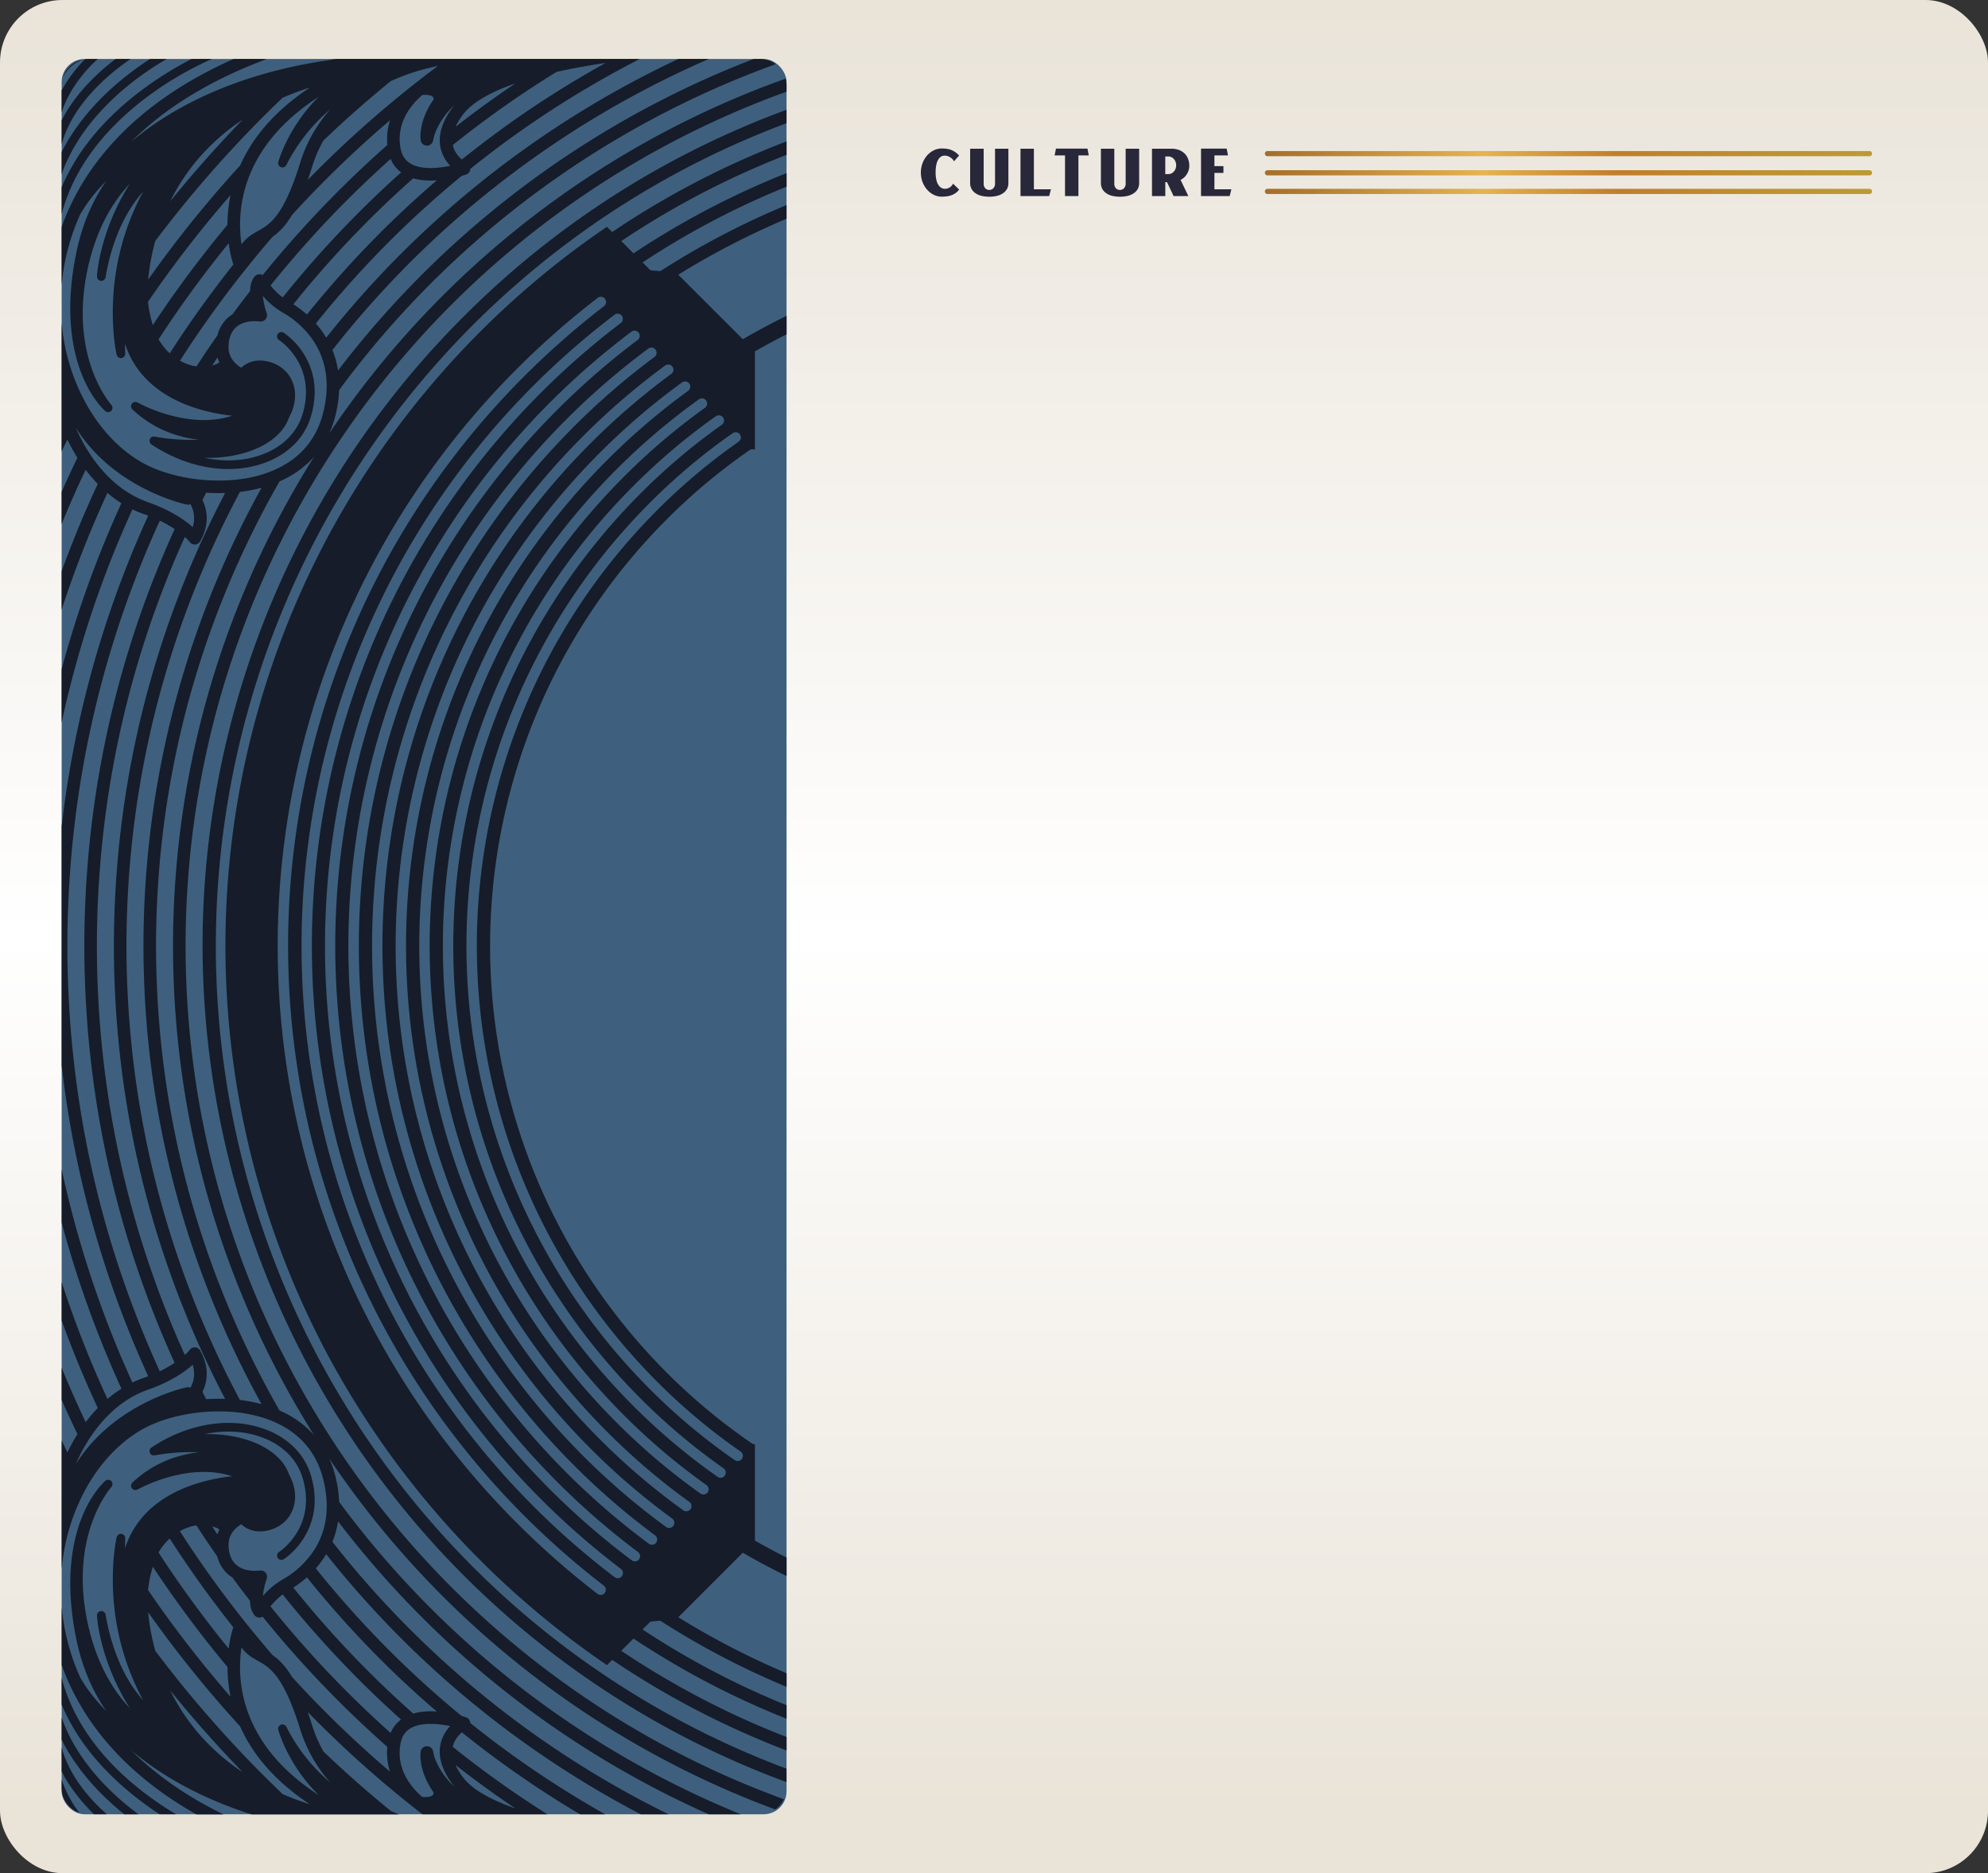 <svg xmlns="http://www.w3.org/2000/svg" xmlns:xlink="http://www.w3.org/1999/xlink" viewBox="0 0 1917.94 1806.85"><rect x="0" y="0" width="1917.94" height="1806.85" fill="#333333" stroke="none"/><defs><linearGradient id="a16d08a4-7a34-4cb1-bbdb-3a3aaf9f86ec" x1="958.97" y1="1806.85" x2="958.97" gradientUnits="userSpaceOnUse"><stop offset="0.03" stop-color="#e9e3d8"/><stop offset="0.5" stop-color="#fff"/><stop offset="1" stop-color="#e9e3d8"/></linearGradient><linearGradient id="e992a52d-6dfa-424e-8b38-2c6095b6e81d" x1="1220.29" y1="148.19" x2="1806.1" y2="148.19" gradientUnits="userSpaceOnUse"><stop offset="0" stop-color="#a56e29"/><stop offset="0.36" stop-color="#e5b450"/><stop offset="0.39" stop-color="#dfab4a"/><stop offset="0.58" stop-color="#c17e2a"/><stop offset="0.82" stop-color="#be9131"/><stop offset="1" stop-color="#bc9a34"/></linearGradient><linearGradient id="aa87d604-b190-4c1e-83d8-03fb6ae2a551" x1="1220.29" y1="166.7" x2="1806.1" y2="166.7" xlink:href="#e992a52d-6dfa-424e-8b38-2c6095b6e81d"/><linearGradient id="ad2494b5-0d6c-4d8d-a3c8-5e4e2d31ea1f" x1="1220.29" y1="184.65" x2="1806.1" y2="184.65" xlink:href="#e992a52d-6dfa-424e-8b38-2c6095b6e81d"/></defs><title>cultureDetailBg</title><g id="eea7e89b-490a-4f9c-8481-9b0137d00aea" data-name="Layer 2"><g id="b5d08dc9-bede-40b8-a66e-19cce7a4509b" data-name="COIN DETAIL - CULTURE"><rect width="1917.94" height="1806.85" rx="60.24" style="fill:url(#a16d08a4-7a34-4cb1-bbdb-3a3aaf9f86ec)"/><rect x="59.47" y="56.89" width="699.36" height="1693.17" rx="22.15" style="fill:#3e607e"/><path d="M497.82,676.83a604.85,604.85,0,0,0,129.74,663.69,589.17,589.17,0,0,0,81.31,67.9,5,5,0,0,0,5.71-8.25,579,579,0,0,1-79.93-66.75,594.81,594.81,0,0,1,0-841.92,582.62,582.62,0,0,1,78-65.44,5,5,0,0,0-5.75-8.22,592.18,592.18,0,0,0-79.31,66.56A603.33,603.33,0,0,0,497.82,676.83Z" style="fill:none"/><path d="M476.85,668a627.63,627.63,0,0,0,134.61,688.65,608.77,608.77,0,0,0,80.85,67.93,5,5,0,1,0,5.76-8.22,598.45,598.45,0,0,1-79.51-66.81,617.56,617.56,0,0,1,0-874.12,602.8,602.8,0,0,1,77.82-65.69,5,5,0,0,0-5.79-8.19,612.57,612.57,0,0,0-79.13,66.79A625.77,625.77,0,0,0,476.85,668Z" style="fill:none"/><path d="M455.87,659.11a650.32,650.32,0,0,0,139.5,713.6,630,630,0,0,0,80.38,68,5,5,0,1,0,5.81-8.18,619.78,619.78,0,0,1-79.1-66.88,640.29,640.29,0,0,1,0-906.31,624.57,624.57,0,0,1,77.68-65.95,5,5,0,1,0-5.84-8.16,633.56,633.56,0,0,0-78.93,67A648.85,648.85,0,0,0,455.87,659.11Z" style="fill:none"/><path d="M654.35,1560a762.31,762.31,0,0,0,104.46,54h0v-93.75q-21.47-10.5-42.24-22.52Z" style="fill:none"/><path d="M582.53,1529.5a787.67,787.67,0,0,1-76.64-67.31,776.76,776.76,0,0,1,0-1099.46,790,790,0,0,1,76.83-67.46,5,5,0,1,0-6.11-8,799,799,0,0,0-77.81,68.33,786.77,786.77,0,0,0,0,1113.64,796.27,796.27,0,0,0,77.61,68.17,5,5,0,1,0,6.12-8Z" style="fill:none"/><path d="M599.35,232.56l11.82,11.82A801.45,801.45,0,0,1,743,173.48q7.89-3.33,15.84-6.48V149.37q-11.16,4.35-22.22,9A816.76,816.76,0,0,0,599.35,232.56Z" style="fill:none"/><path d="M728.3,433.84a5,5,0,0,0-5.15.31,574.52,574.52,0,0,0-79.5,66.35,582.09,582.09,0,0,0,0,823.92,572.69,572.69,0,0,0,81.77,67.87,5,5,0,0,0,2.87.87V1486q15.08,8.61,30.54,16.39V322.51q-15.45,7.78-30.53,16.39Z" style="fill:none"/><path d="M654.35,265,716.6,327.2q20.74-12,42.23-22.52V210.92h0A762.31,762.31,0,0,0,654.35,265Z" style="fill:none"/><path d="M619.91,253.12l7.66,7.65,9.41.81a773.24,773.24,0,0,1,117.11-61.82c1.57-.67,3.16-1.31,4.74-2V180.06q-5.58,2.25-11.12,4.59A789.15,789.15,0,0,0,619.91,253.12Z" style="fill:none"/><path d="M637,1563.33l-9.4.8-7.66,7.66a788.64,788.64,0,0,0,127.79,68.47c3.7,1.56,7.4,3.08,11.12,4.59v-17.73l-4.74-2A773.24,773.24,0,0,1,637,1563.33Z" style="fill:none"/><path d="M455.93,313.85a847.28,847.28,0,0,0,269.58,1379q16.54,7,33.32,13.26v-17.53q-13.55-5.19-26.94-10.84a828.8,828.8,0,0,1-141.28-76.59l-5.07,5.06-4.79-3.3A845,845,0,0,1,317,1308.43a837.56,837.56,0,0,1,0-791.94A845,845,0,0,1,580.75,222.05l4.79-3.3,5.06,5.06a828.94,828.94,0,0,1,141.29-76.6q13.4-5.67,26.94-10.84V118.84q-16.77,6.27-33.32,13.26A845.17,845.17,0,0,0,455.93,313.85Z" style="fill:none"/><path d="M549.56,163A909.34,909.34,0,0,0,327.19,376.23a121.81,121.81,0,0,1-3.51,24.29,98.66,98.66,0,0,1-6.08,17.57A894,894,0,0,1,709.68,94.65Q733.61,84.54,758,75.88a25.62,25.62,0,0,0-9.56-14q-22.71,8.2-45.08,17.65A906.48,906.48,0,0,0,549.56,163Z" style="fill:none"/><path d="M435.77,293.69A873.5,873.5,0,0,0,247.9,572.33C202.33,680.06,179.17,794.49,179,912.45c.14,118,23.3,232.39,68.87,340.13a879.78,879.78,0,0,0,466.51,466.51q20.77,8.79,41.89,16.45a25.59,25.59,0,0,0,2.53-11.12V1719q-19.16-7.05-38-15A859.4,859.4,0,0,1,195.43,913.54h0c0-.37,0-.73,0-1.09s0-.72,0-1.08h0A861.14,861.14,0,0,1,720.79,120.93q18.87-8,38-15V88.46q-22.4,8.06-44.42,17.36A873.61,873.61,0,0,0,435.77,293.69Z" style="fill:none"/><path d="M453.67,162.92a.75.75,0,0,0,0,.15,6.06,6.06,0,0,1-4.05,5.3c-.29.1-1.84.63-4.3,1.33q-36.56,30-70.05,63.49A970.6,970.6,0,0,0,304.68,312a93.24,93.24,0,0,1,10,13.7A946.63,946.63,0,0,1,654.42,56.89H617.18a964.11,964.11,0,0,0-99.51,58.81Q484.78,137.93,453.67,162.92Z" style="fill:none"/><path d="M395.44,253.36a941.14,941.14,0,0,0-74.75,84.33,87.89,87.89,0,0,1,5.45,19.73,919.68,919.68,0,0,1,372.44-289q14.19-6,28.53-11.49H683.83A934.54,934.54,0,0,0,395.44,253.36Z" style="fill:none"/><path d="M372,623.67A741.4,741.4,0,0,0,609.52,1505.2a5,5,0,0,0,6-8A719.63,719.63,0,0,1,538.08,1430,731.47,731.47,0,0,1,615.2,328a5,5,0,1,0-6-8A742.52,742.52,0,0,0,372,623.67Z" style="fill:none"/><path d="M393,632.53A718.57,718.57,0,0,0,547.08,1421a704.21,704.21,0,0,0,79,68.07,5,5,0,1,0,6-8.07,692.75,692.75,0,0,1-77.86-67.1,708.51,708.51,0,0,1,0-1002.88,695.81,695.81,0,0,1,77.25-66.7,5,5,0,1,0-6-8.06,707.11,707.11,0,0,0-78.38,67.66A716.89,716.89,0,0,0,393,632.53Z" style="fill:none"/><path d="M413.93,641.39A695.82,695.82,0,0,0,563.18,1404.9a675.9,675.9,0,0,0,79.46,68,5,5,0,0,0,5.91-8.11,666.32,666.32,0,0,1-78.28-67,685.82,685.82,0,0,1,0-970.7,670.11,670.11,0,0,1,77.4-66.44,5,5,0,0,0-5.93-8.1A681.2,681.2,0,0,0,563.18,420,694,694,0,0,0,413.93,641.39Z" style="fill:none"/><path d="M592.89,303.63a764.68,764.68,0,0,0,.08,1217.7,5,5,0,1,0,6.06-8A754.77,754.77,0,0,1,599,311.62a5,5,0,0,0-6.07-8Z" style="fill:none"/><path d="M434.9,650.25a673.1,673.1,0,0,0,144.37,738.56,652.49,652.49,0,0,0,79.93,68,5,5,0,0,0,5.86-8.15,640.46,640.46,0,0,1-78.69-67,663,663,0,0,1,0-938.5A645.37,645.37,0,0,1,663.91,377a5,5,0,1,0-5.89-8.12,656.89,656.89,0,0,0-78.75,67.23A671.39,671.39,0,0,0,434.9,650.25Z" style="fill:none"/><path d="M126.58,1688.2c24,23.93,53.71,44.62,89,61.86h27.29c-33.91-10.75-64.48-25.13-91-42.87A289.25,289.25,0,0,1,126.58,1688.2Z" style="fill:none"/><path d="M143,497.42c-1.45-.56-2.93-1.1-4.47-1.64a100.27,100.27,0,0,1-10.77-4.47Q122,504,116.52,516.82a1010.43,1010.43,0,0,0-57,180V797.31A992.71,992.71,0,0,1,131.63,523.2Q137.12,510.24,143,497.42Z" style="fill:none"/><path d="M127.75,1333.59a102.28,102.28,0,0,1,10.77-4.46c1.54-.54,3-1.09,4.47-1.64q-5.87-12.83-11.36-25.78a992.68,992.68,0,0,1-72.16-274.12v100.46a1010.07,1010.07,0,0,0,57.05,180Q122,1320.91,127.75,1333.59Z" style="fill:none"/><path d="M103.63,1349.42a119.56,119.56,0,0,1,13.48-9.92q-6.08-13.27-11.76-26.69a1023.66,1023.66,0,0,1-45.88-133.37v57.46q13.61,41.64,30.77,82.29Q96.68,1334.4,103.63,1349.42Z" style="fill:none"/><path d="M66.51,1397.84q3.81-7.59,8.17-14.52-7.89-16.35-15.21-32.94v39.14q2.74,5.7,5.54,11.37C65.5,1399.86,66,1398.85,66.51,1397.84Z" style="fill:none"/><path d="M82.62,1371.79a145.68,145.68,0,0,1,11.69-13.65q-7.92-17-15.23-34.23-10.48-24.79-19.61-50v45.49c1.48,3.63,3,7.25,4.5,10.86Q72.82,1351.22,82.62,1371.79Z" style="fill:none"/><path d="M66.51,427.07c-.51-1-1-2-1.5-3.05q-2.81,5.67-5.54,11.37v39.14Q66.79,458,74.68,441.59,70.33,434.66,66.51,427.07Z" style="fill:none"/><path d="M147.46,451.27c17.13,7.34,38.16,11.69,59.21,12.23,23.58.61,45.15-3.62,62.4-12.22,22.43-11.19,36.84-29.24,42.83-53.65,6.54-26.66,3.21-50-9.9-69.41a88.07,88.07,0,0,0-29-26.59,74.88,74.88,0,0,1-19.46-16.19,74.34,74.34,0,0,0,3.72,16.61,6.07,6.07,0,0,1-6.33,8c-10-1-18.06.94-23.23,5.62-6,5.42-7.24,13.48-7.24,19.29,0,10.72,7.55,16.91,12.25,19.72,4.43-4.13,13-9.18,26.48-5.8,15.65,3.91,25.46,16.82,25.46,32.49a38.66,38.66,0,0,1-.56,6.53,44.38,44.38,0,0,1-5.18,14.51c-3.44,10.06-10.94,18.72-22.2,25.49-16.13,9.7-38,14.27-59.6,13.69,19,4,38,3.21,54.81-2.81,20.23-7.24,34.38-21.09,39.85-39,14.47-47.35-21.94-71.4-22.31-71.64a4.18,4.18,0,1,1,4.52-7,69.36,69.36,0,0,1,19.14,20.39,68.34,68.34,0,0,1,10.43,36.57,82.59,82.59,0,0,1-3.78,24.16c-6.26,20.48-22.25,36.25-45,44.4-33.26,11.9-73.89,5.2-108.69-17.94l-.16-.13-.35-.29-.25-.24a2.88,2.88,0,0,1-.27-.34,3,3,0,0,1-.2-.29,2.64,2.64,0,0,1-.2-.37,3,3,0,0,1-.15-.31c0-.14-.09-.3-.13-.45a2.29,2.29,0,0,1-.08-.28,4.2,4.2,0,0,1-.07-.62c0-.05,0-.09,0-.14a3.91,3.91,0,0,1,.07-.76c0-.11.06-.21.09-.32a2.79,2.79,0,0,1,.1-.39l0-.05c0-.1.09-.2.14-.3a4.5,4.5,0,0,1,.23-.43.36.36,0,0,1,0-.09c0-.06.1-.11.14-.16l.3-.38.25-.23.33-.27a2.61,2.61,0,0,1,.3-.2,2.64,2.64,0,0,1,.37-.2l.31-.14.43-.13.3-.08a3.91,3.91,0,0,1,.48,0l.29,0a4.07,4.07,0,0,1,.49.05c.1,0,.2,0,.3,0h0a197.58,197.58,0,0,0,42.89,3c-24.78-2.74-46.76-12.68-64.32-29.24a4.18,4.18,0,0,1,4.94-6.67,152.6,152.6,0,0,0,38.83,14.12c19.55,4.18,37.12,3.71,52.49-1.37-21.85-2.31-61.85-10.54-86.79-39.66a85.32,85.32,0,0,1-16.53-29.68c-.06,3.35,0,6.5.1,9.38a4.18,4.18,0,0,1-8.25,1.12c-.24-1-5.8-25.51-2.88-61.23a243.4,243.4,0,0,1,28.42-96.05c-22.31,25-32,58-36.22,82.52a4.18,4.18,0,0,1-8.3-.92c.1-2,2.58-42.84,31.56-89.08-14.39,15.17-29.89,38.84-38.89,74.85C74.57,298.83,81,334,88.38,355.22c8,23,19,35.27,19.09,35.39a4.18,4.18,0,0,1-5.78,6c-.53-.44-13.14-11.23-22.86-35.68C70,338.75,61.94,300.39,73.62,243.71c5.38-26.08,15.06-49.24,28.87-69.17-.76.76-1.51,1.52-2.23,2.27A175.54,175.54,0,0,0,83.1,197.67c-1.93,2.91-3.79,5.88-5.59,8.88a209.75,209.75,0,0,0-18,68.28v36.49a195.51,195.51,0,0,0,23.77,78.41C99.36,418.58,122.17,440.43,147.46,451.27Z" style="fill:none"/><path d="M117.11,485.41a120.8,120.8,0,0,1-13.48-9.92q-6.93,15-13.39,30.23Q73.07,546.35,59.47,588v57.46A1023.15,1023.15,0,0,1,105.35,512.1Q111,498.67,117.11,485.41Z" style="fill:none"/><path d="M611.18,1580.54l-11.82,11.81a816.28,816.28,0,0,0,137.25,74.18q11.05,4.68,22.22,9v-17.63c-5.3-2.11-10.58-4.26-15.84-6.49A800.85,800.85,0,0,1,611.18,1580.54Z" style="fill:none"/><path d="M94.31,466.77a145.68,145.68,0,0,1-11.69-13.65Q72.85,473.68,64,494.62c-1.53,3.61-3,7.23-4.5,10.86V551q9.16-25.17,19.61-50Q86.37,483.77,94.31,466.77Z" style="fill:none"/><path d="M83.1,1627.24a174.73,174.73,0,0,0,17.16,20.85c.72.75,1.47,1.51,2.23,2.28-13.81-19.93-23.49-43.09-28.87-69.17-11.68-56.68-3.62-95,5.21-117.24,9.72-24.44,22.33-35.23,22.86-35.67a4.18,4.18,0,0,1,5.78,6c-.11.12-11,12.34-19.09,35.39-7.42,21.26-13.81,56.39-2.16,103,9,36,24.5,59.67,38.89,74.84-29-46.23-31.46-87.1-31.56-89.07a4.18,4.18,0,0,1,8.3-.92c4.2,24.52,13.91,57.54,36.22,82.52a243.4,243.4,0,0,1-28.42-96c-2.92-35.72,2.64-60.21,2.88-61.24a4.18,4.18,0,0,1,8.25,1.13c-.13,2.88-.16,6-.1,9.38a85.32,85.32,0,0,1,16.53-29.68c24.94-29.12,64.94-37.35,86.79-39.66-15.37-5.08-32.94-5.56-52.49-1.37a152.6,152.6,0,0,0-38.83,14.12,4.18,4.18,0,0,1-4.94-6.67c17.56-16.56,39.54-26.5,64.32-29.24a197.58,197.58,0,0,0-42.89,3h0l-.3,0a4.07,4.07,0,0,1-.49,0l-.29,0-.48,0-.3-.08-.43-.13-.31-.14a2.64,2.64,0,0,1-.37-.2l-.3-.2-.33-.27a2.77,2.77,0,0,1-.25-.24,3.72,3.72,0,0,1-.3-.37c0-.06-.1-.1-.14-.17a.2.2,0,0,1,0-.08,3.68,3.68,0,0,1-.23-.44,2.59,2.59,0,0,1-.14-.29l0-.05a2.79,2.79,0,0,1-.1-.39c0-.11-.07-.21-.09-.32a3.91,3.91,0,0,1-.07-.76c0-.05,0-.09,0-.14a4.2,4.2,0,0,1,.07-.62,2.29,2.29,0,0,1,.08-.28c0-.16.08-.31.13-.45a3,3,0,0,1,.15-.31,3.48,3.48,0,0,1,.2-.38,2.83,2.83,0,0,1,.2-.28,2.88,2.88,0,0,1,.27-.34l.25-.24a3.17,3.17,0,0,1,.35-.29l.16-.13c34.8-23.14,75.43-29.85,108.69-17.94,22.78,8.15,38.77,23.92,45,44.4a82.59,82.59,0,0,1,3.78,24.16,68.3,68.3,0,0,1-10.43,36.56,69.48,69.48,0,0,1-19.14,20.4,4.18,4.18,0,1,1-4.52-7c.37-.24,36.78-24.29,22.31-71.64-5.47-17.9-19.62-31.74-39.85-39-16.83-6-35.77-6.84-54.81-2.81,21.59-.58,43.47,4,59.6,13.69,11.26,6.76,18.76,15.43,22.2,25.49a44.38,44.38,0,0,1,5.18,14.51,38.46,38.46,0,0,1,.56,6.52c0,15.68-9.81,28.59-25.46,32.5-13.51,3.38-22.05-1.67-26.48-5.8-4.7,2.81-12.25,9-12.25,19.72,0,5.81,1.26,13.87,7.24,19.29,5.17,4.68,13.21,6.62,23.23,5.62a6.07,6.07,0,0,1,6.33,8,74.34,74.34,0,0,0-3.72,16.61,75.1,75.1,0,0,1,19.46-16.2,87.9,87.9,0,0,0,29-26.58c13.11-19.39,16.44-42.75,9.9-69.41-6-24.41-20.4-42.46-42.83-53.65-17.25-8.61-38.82-12.83-62.4-12.22-21,.54-42.08,4.89-59.21,12.23-25.29,10.83-48.1,32.69-64.22,61.54a195.46,195.46,0,0,0-23.77,78.41v36.49a209.75,209.75,0,0,0,18,68.28Q80.21,1622.86,83.1,1627.24Z" style="fill:none"/><path d="M445.6,1671c-3.29,2.82-7.31,7.38-8.71,13.67,0,.11,0,.22-.05.32q31.5,25.24,64.89,47.84,13,8.81,26.37,17.2h31.5q-24.81-14.68-48.71-30.81Q477.31,1696.57,445.6,1671Z" style="fill:none"/><path d="M296.91,1651.37c1.37,3.88,2.74,8,4.13,12.48A132.14,132.14,0,0,0,312,1689.34q31.35,30,65.08,57.39c2.53,1.16,5.13,2.26,7.77,3.33h22.79a1068.62,1068.62,0,0,1-101.42-89.27Q301.53,1656.11,296.91,1651.37Z" style="fill:none"/><path d="M386.87,1580.13a952.44,952.44,0,0,1-72.15-81,93.24,93.24,0,0,1-10,13.7,970.6,970.6,0,0,0,70.59,78.85q33.41,33.39,70.05,63.49c2.46.7,4,1.22,4.3,1.32a6.09,6.09,0,0,1,4.05,5.31.75.75,0,0,0,0,.15q31.05,24.94,64,47.22,32.21,21.75,66.16,40.85h34.35a945.7,945.7,0,0,1-231.31-169.93Z" style="fill:none"/><path d="M407,1560a924.74,924.74,0,0,1-80.89-92.47,88,88,0,0,1-5.45,19.73A935.56,935.56,0,0,0,645,1750.06H683.7A918.57,918.57,0,0,1,407,1560Z" style="fill:none"/><path d="M427.2,1539.8a892.38,892.38,0,0,1-109.6-133,98.66,98.66,0,0,1,6.08,17.57,121.82,121.82,0,0,1,3.51,24.28,907.28,907.28,0,0,0,376.12,296.69q5.66,2.4,11.33,4.7h18.55a25.49,25.49,0,0,0,14.74-4.67q-19.26-7.11-38.25-15.14A885.8,885.8,0,0,1,427.2,1539.8Z" style="fill:none"/><path d="M126.58,136.71a291.36,291.36,0,0,1,25.27-19c29.07-19.45,63-34.89,100.92-45.89A467.73,467.73,0,0,1,317.88,58c2-.38,3.93-.74,5.91-1.1H256.85a5.81,5.81,0,0,1-1.49.82C202.26,77.73,159.1,104.23,126.58,136.71Z" style="fill:none"/><path d="M59.47,1708.76v7.84a109.62,109.62,0,0,0,17.07,32,25.58,25.58,0,0,0,8.57,1.47h5.52C80,1739.63,68,1725.57,59.47,1708.76Z" style="fill:none"/><path d="M84.19,1686.63a197.31,197.31,0,0,1-24.72-42.37v12.61c13,37.2,40.43,65.76,61.7,83.48,4.24,3.52,8.39,6.76,12.37,9.71H154c-5.71-3.73-11.65-7.87-17.7-12.42C115.6,1722.08,98.06,1704.91,84.19,1686.63Z" style="fill:none"/><path d="M59.47,1678.17v7.58c7.27,27,26.61,49.21,43.49,64.31h16.89c-1.28-1-2.56-2.07-3.86-3.15C97.48,1731.52,74.5,1708.19,59.47,1678.17Z" style="fill:none"/><path d="M94.56,1670.11A235.64,235.64,0,0,1,59.47,1606v12.53c5.84,22,16.34,43.15,31.3,62.9,13.38,17.65,30.33,34.26,50.37,49.36a327.35,327.35,0,0,0,28.66,19.23h19.66C150.22,1728,118.43,1701.26,94.56,1670.11Z" style="fill:none"/><path d="M283,1531.41a997.36,997.36,0,0,0,72.13,80.47q21.13,21.13,43.57,41c7.28-2.13,15.26-2.47,22.71-2q-28.31-24.29-54.69-50.64a980.9,980.9,0,0,1-70.63-78.78A104.64,104.64,0,0,1,283,1531.41Z" style="fill:none"/><path d="M301,161.06c-1.39,4.45-2.76,8.6-4.13,12.48q4.62-4.74,9.29-9.42A1068.51,1068.51,0,0,1,422.55,63.5c-3.07.66-6.16,1.37-9.27,2.15a213.94,213.94,0,0,0-36.22,12.52q-33.68,27.39-65.08,57.4A131.87,131.87,0,0,0,301,161.06Z" style="fill:none"/><path d="M417.89,135.19a6.07,6.07,0,0,1-12,.32c-.15-.88-2.84-17.82,12.47-39.7a4.07,4.07,0,0,0-.54-2c-1.16-1.84-5-2.6-10.51-2.14a75.47,75.47,0,0,0-11.27,12.12c-9.08,12.41-12.37,26.26-9.5,40,1.38,6.61,4.61,11.28,9.88,14.27,6.9,3.91,17.43,5,30.48,3.19,2.66-.37,5.18-.83,7.46-1.32A36.28,36.28,0,0,1,425.1,143c-2.85-12.49,1.34-26.11,12.44-40.5.3-.39.63-.78.94-1.16l-.37.33a74,74,0,0,0-16.9,23.19A41.68,41.68,0,0,0,417.89,135.19Z" style="fill:none"/><path d="M289.94,113.91A157,157,0,0,1,307.5,93.32c-17.62,11.41-32.32,24.11-43.9,38-14.62,17.48-24.36,36.88-29,57.63a128.81,128.81,0,0,0-1.62,46.8c4.94-6.81,10.44-9.9,15.83-12.93,11.51-6.46,24.56-13.79,40.6-65.34a139.41,139.41,0,0,1,29.23-52.05,172.14,172.14,0,0,0-42.45,53.8,4.18,4.18,0,0,1-7.76-3C268.7,155.41,274,136.18,289.94,113.91Z" style="fill:none"/><path d="M497.21,80.49C472.59,89,455.57,99,447.14,109.92a63.07,63.07,0,0,0-7.67,12.42Q466.54,101.22,494.94,82Z" style="fill:none"/><path d="M386.92,166.27a30.82,30.82,0,0,1-10.08-13q-21.51,19.2-41.9,39.57a1027.1,1027.1,0,0,0-74,82.54,68.64,68.64,0,0,0,11.75,11.54,1008.24,1008.24,0,0,1,73.84-82.49Q366.16,184.82,386.92,166.27Z" style="fill:none"/><path d="M189.33,155.45a196.89,196.89,0,0,0-25.13,38.83q33.21-41.1,70.07-79A209.47,209.47,0,0,0,189.33,155.45Z" style="fill:none"/><path d="M373.7,139.84A58.69,58.69,0,0,1,376.27,116q-31.87,27.17-61.49,56.75-16.87,16.86-33,34.52c-6.68,11.13-13,17.1-18.82,21.17a1054,1054,0,0,0-76.14,99.37q-6.76,10-13.28,20.18a49.92,49.92,0,0,0,5.2,2.52,48.9,48.9,0,0,0,8.44,2.63c.81.12,1.6.21,2.37.29q5.35-8.29,10.87-16.47,4.58-6.77,9.27-13.46a33.43,33.43,0,0,1,9.83-16.74,32.71,32.71,0,0,1,4.68-3.49q8.35-11.36,17-22.48c.16-5.35,1.34-10.45,4.44-14.06a6.08,6.08,0,0,1,5.24-2.08,5.94,5.94,0,0,1,2.47.83,1038.14,1038.14,0,0,1,73-81.14Q349.31,161.36,373.7,139.84Z" style="fill:none"/><path d="M436.89,140.21c1.4,6.29,5.42,10.85,8.71,13.66q31.68-25.47,65.29-48.22,35.63-24.06,73.36-44.93c-11.82,1.71-25.73,4-40.14,7.08-2.46.52-4.87,1.06-7.25,1.59q-17.8,11-35.13,22.66-33.35,22.53-64.89,47.83C436.86,140,436.87,140.1,436.89,140.21Z" style="fill:none"/><path d="M398.68,172q-22.41,19.86-43.57,41A997.36,997.36,0,0,0,283,293.5a104.64,104.64,0,0,1,13.09,9.9,979.19,979.19,0,0,1,70.63-78.78Q393,198.3,421.39,174C413.94,174.49,406,174.15,398.68,172Z" style="fill:none"/><path d="M254.29,123.52c11.93-14.28,26.88-27.35,44.67-39.1a275.44,275.44,0,0,0-26.41,9.94q-9.23,8.83-18.27,17.84A1142.38,1142.38,0,0,0,149.82,232.43c-1.41,5.19-2.68,10.47-3.76,15.87a191.73,191.73,0,0,0-3.1,21.32,1126.74,1126.74,0,0,1,88.66-110A153.77,153.77,0,0,1,254.29,123.52Z" style="fill:none"/><path d="M59.47,108.31v7.84C69,97.38,82.8,82,94.31,71.34a221.08,221.08,0,0,1,17.25-14.45H94.39C89.49,61.17,68.27,80.88,59.47,108.31Z" style="fill:none"/><path d="M59.47,139.16v7.58c15-30,38-53.35,56.52-68.74a294,294,0,0,1,28.8-21.11H126C110.8,67.12,70.71,97.44,59.47,139.16Z" style="fill:none"/><path d="M60.83,74.29a25.56,25.56,0,0,0-1.36,8.24v4.68A137.72,137.72,0,0,1,82,57.09c-.43,0-.86.11-1.29.19A33.55,33.55,0,0,0,60.83,74.29Z" style="fill:none"/><path d="M153.15,305a1090.67,1090.67,0,0,1,66.33-88.15,140.85,140.85,0,0,1,3-28.76,1109.79,1109.79,0,0,0-79.66,103,120.48,120.48,0,0,0,4.67,22.44Q150.28,309.29,153.15,305Z" style="fill:none"/><path d="M204.67,352.43a37.17,37.17,0,0,0,4.93-1.54,13.11,13.11,0,0,0,2-1.47,31.6,31.6,0,0,1-1.82-4.61C208,347.34,206.36,349.89,204.67,352.43Z" style="fill:none"/><path d="M59.47,168v12.62a197.07,197.07,0,0,1,24.72-42.37c13.87-18.28,31.41-35.45,52.11-51a339,339,0,0,1,48.57-30.37h-24a282.94,282.94,0,0,0-39.74,27.67C99.9,102.28,72.46,130.84,59.47,168Z" style="fill:none"/><path d="M90.77,143.44c-15,19.75-25.46,40.88-31.3,62.9v12.53A235.64,235.64,0,0,1,94.56,154.8c30.78-40.18,74.73-73,130.85-97.91h-21a325.05,325.05,0,0,0-63.28,37.19C121.1,109.18,104.15,125.79,90.77,143.44Z" style="fill:none"/><path d="M373.7,1685.06q-24.37-21.48-47.33-44.44a1038.14,1038.14,0,0,1-73-81.14,6,6,0,0,1-7.71-1.25c-3.1-3.62-4.28-8.71-4.44-14.06q-8.65-11.13-17-22.48a32.71,32.71,0,0,1-4.68-3.49,33.43,33.43,0,0,1-9.83-16.74q-4.68-6.7-9.27-13.47-5.52-8.16-10.87-16.46c-.77.08-1.56.17-2.37.29a48,48,0,0,0-8.44,2.63,49.92,49.92,0,0,0-5.2,2.52q6.52,10.17,13.28,20.18A1054,1054,0,0,0,263,1596.52c5.83,4.07,12.14,10,18.82,21.16q16.11,17.65,33,34.53,29.55,29.57,61.49,56.74A58.65,58.65,0,0,1,373.7,1685.06Z" style="fill:none"/><path d="M248.86,1602.1c-5.39-3-10.89-6.11-15.83-12.93a128.81,128.81,0,0,0,1.62,46.8c4.59,20.76,14.33,40.15,29,57.64,11.58,13.87,26.28,26.57,43.9,38A158.34,158.34,0,0,1,289.94,1711c-15.91-22.27-21.24-41.51-21.46-42.31a4.18,4.18,0,0,1,7.76-3,172.14,172.14,0,0,0,42.45,53.8,139.41,139.41,0,0,1-29.23-52C273.42,1615.9,260.37,1608.57,248.86,1602.1Z" style="fill:none"/><path d="M254.29,1701.39a154,154,0,0,1-22.67-36.1,1126.74,1126.74,0,0,1-88.66-110,191.73,191.73,0,0,0,3.1,21.32c1.08,5.4,2.35,10.67,3.76,15.86a1142.49,1142.49,0,0,0,104.46,120.24q9,9,18.27,17.83a273,273,0,0,0,26.41,10C281.17,1728.74,266.22,1715.67,254.29,1701.39Z" style="fill:none"/><path d="M497.21,1744.42l-2.27-1.52q-28.38-19.17-55.47-40.33a63.07,63.07,0,0,0,7.67,12.42C455.57,1725.91,472.59,1735.86,497.21,1744.42Z" style="fill:none"/><path d="M346.54,1620.46A1008.24,1008.24,0,0,1,272.7,1538,68.64,68.64,0,0,0,261,1549.51a1027.1,1027.1,0,0,0,74,82.54q20.37,20.35,41.9,39.57a30.82,30.82,0,0,1,10.08-13Q366.19,1640.09,346.54,1620.46Z" style="fill:none"/><path d="M211.57,1475.48a13.79,13.79,0,0,0-2-1.46,38.63,38.63,0,0,0-4.93-1.55c1.69,2.55,3.37,5.1,5.08,7.63A32.18,32.18,0,0,1,211.57,1475.48Z" style="fill:none"/><path d="M189.33,1669.45a209.25,209.25,0,0,0,44.94,40.21q-36.79-37.85-70.07-79A196.53,196.53,0,0,0,189.33,1669.45Z" style="fill:none"/><path d="M225.09,255.16a109.63,109.63,0,0,1-4.49-20.59q-30.42,37.37-57.41,77.24Q158,319.51,153,327.31a56.93,56.93,0,0,0,10.77,13.53q6.42-10,13.07-19.87Q199.61,287.2,225.09,255.16Z" style="fill:none"/><path d="M219.48,1608a1092.43,1092.43,0,0,1-66.33-88.15q-2.88-4.26-5.71-8.56a120.15,120.15,0,0,0-4.67,22.44,1109.66,1109.66,0,0,0,79.66,103A140.76,140.76,0,0,1,219.48,1608Z" style="fill:none"/><path d="M220.6,1590.34a110,110,0,0,1,4.49-20.6q-25.41-32-48.3-65.8-6.64-9.86-13.07-19.87A56.73,56.73,0,0,0,153,1497.6q5.06,7.79,10.24,15.5Q190.09,1552.91,220.6,1590.34Z" style="fill:none"/><path d="M138.39,913.54h0v-2.17h0c.28-123.06,24.52-242.44,72.07-354.87a915.74,915.74,0,0,1,41.85-86,146.62,146.62,0,0,1-20.84,4q-19.77,37-36.12,75.62C146.81,664.89,122.13,786.79,122,912.45c.14,125.66,24.82,247.56,73.36,362.33q16.29,38.54,36.12,75.63a145.23,145.23,0,0,1,20.84,4,915.74,915.74,0,0,1-41.85-86C162.91,1156,138.67,1036.6,138.39,913.54Z" style="fill:none"/><path d="M109.87,913.54h0c0-.37,0-.73,0-1.09s0-.72,0-1.08h0c.28-126.91,25.27-250,74.31-366q15-35.5,33-69.82a179.49,179.49,0,0,1-18.29-.32q-1.81,3.56-3.6,7.12a39,39,0,0,1,4.16,17.4c0,6.64-1.73,14.14-6.29,22.35a6.07,6.07,0,0,1-10.19.65A40.21,40.21,0,0,0,178.3,518q-4.74,10.49-9.23,21.07c-50,118.29-75.46,243.92-75.6,373.43.14,129.51,25.57,255.15,75.6,373.43q4.49,10.59,9.23,21.07a40.71,40.71,0,0,0,4.67-4.82,6.07,6.07,0,0,1,10.19.64c4.56,8.22,6.29,15.71,6.29,22.36a39,39,0,0,1-4.16,17.4q1.78,3.57,3.6,7.11a182.43,182.43,0,0,1,18.29-.31q-17.94-34.27-33-69.82C135.14,1163.56,110.15,1040.44,109.87,913.54Z" style="fill:none"/><path d="M142.51,1340.58c-26.31,9.15-49.45,31.42-65.17,62.7q-2.24,4.46-4.24,9.07c13.83-22.07,31.77-37.56,47.56-48,30.05-19.85,58.22-25.92,59.4-26.17a6,6,0,0,1,3.68.39,27.86,27.86,0,0,0,2.17-22.13C178.58,1323,164.89,1332.79,142.51,1340.58Z" style="fill:none"/><path d="M274.48,462.13c-1.59.79-3.2,1.53-4.82,2.25a900.59,900.59,0,0,0-48,96.85c-47.06,111.25-71,229.41-71.12,351.22.14,121.81,24.06,240,71.12,351.23a900.59,900.59,0,0,0,48,96.85c1.62.71,3.23,1.45,4.82,2.25a93.94,93.94,0,0,1,28.5,21.54,886.57,886.57,0,0,1-66.24-127c-46.07-108.92-69.55-224.56-69.83-343.77h0c0-.37,0-.73,0-1.09s0-.72,0-1.08h0c.28-119.21,23.76-234.86,69.83-343.77a886,886,0,0,1,66.24-127A93.94,93.94,0,0,1,274.48,462.13Z" style="fill:none"/><path d="M168.45,1314.57q-5.43-11.91-10.54-24c-50.53-119.46-76.27-246.32-76.56-377.07h0c0-.37,0-.73,0-1.09s0-.72,0-1.08h0c.29-130.76,26-257.61,76.56-377.07q5.09-12,10.54-24a117.09,117.09,0,0,0-14.32-8.14q-5.85,12.8-11.33,25.72C91.28,649.73,65.1,779.09,65,912.45c.15,133.36,26.33,262.73,77.85,384.53q5.46,12.94,11.33,25.72A115.84,115.84,0,0,0,168.45,1314.57Z" style="fill:none"/><path d="M183.74,486.34a6.12,6.12,0,0,1-3.68.39c-1.18-.25-29.35-6.32-59.4-26.18-15.79-10.43-33.73-25.93-47.56-48q2,4.62,4.24,9.08c15.72,31.28,38.86,53.55,65.17,62.7,22.38,7.79,36.07,17.6,43.4,24.14A27.86,27.86,0,0,0,183.74,486.34Z" style="fill:none"/><path d="M396.43,1666.87c-5.27,3-8.5,7.66-9.88,14.26-2.87,13.78.42,27.63,9.5,40a75.47,75.47,0,0,0,11.27,12.12c5.55.46,9.35-.3,10.51-2.14a4.07,4.07,0,0,0,.54-2.05c-15.31-21.89-12.62-38.82-12.47-39.7a6.07,6.07,0,0,1,12,.31,41.54,41.54,0,0,0,3.32,10.33,73.85,73.85,0,0,0,16.9,23.18l.37.34c-.31-.39-.64-.77-.94-1.16-11.1-14.39-15.29-28-12.44-40.5a36.28,36.28,0,0,1,9.27-16.9c-2.28-.49-4.8-1-7.46-1.32C413.86,1661.85,403.33,1663,396.43,1666.87Z" style="fill:none"/><path d="M59.47,116.15v23c11.24-41.72,51.33-72,66.54-82.27H111.56A221.08,221.08,0,0,0,94.31,71.34C82.8,82,69,97.38,59.47,116.15Z" style="fill:#161c29"/><path d="M59.47,108.31c8.8-27.43,30-47.14,34.92-51.42H85.11a24.77,24.77,0,0,0-3.12.2A137.72,137.72,0,0,0,59.47,87.21Z" style="fill:#161c29"/><path d="M80.7,57.28a25.64,25.64,0,0,0-19.87,17A33.55,33.55,0,0,1,80.7,57.28Z" style="fill:#161c29"/><path d="M447.36,305.28A857.35,857.35,0,0,0,195.43,911.37h0c0,.36,0,.72,0,1.08s0,.72,0,1.09h0A861.14,861.14,0,0,0,720.79,1704q18.87,8,38,15v-12.93q-16.77-6.27-33.32-13.26a847.28,847.28,0,0,1,0-1560.71q16.54-7,33.32-13.26V105.9q-19.16,7-38,15A857.35,857.35,0,0,0,447.36,305.28Z" style="fill:#161c29"/><path d="M59.47,1724.42a25.65,25.65,0,0,0,17.07,24.17,109.62,109.62,0,0,1-17.07-32Z" style="fill:#161c29"/><path d="M94.56,154.8a235.64,235.64,0,0,0-35.09,64.07v56a209.75,209.75,0,0,1,18-68.28c1.8-3,3.66-6,5.59-8.88a175.54,175.54,0,0,1,17.16-20.86c.72-.75,1.47-1.51,2.23-2.27C88.68,194.47,79,217.63,73.62,243.71c-11.68,56.68-3.62,95,5.21,117.23,9.72,24.45,22.33,35.24,22.86,35.68a4.18,4.18,0,0,0,5.78-6c-.11-.12-11-12.34-19.09-35.39C81,334,74.57,298.83,86.22,252.24c9-36,24.5-59.68,38.89-74.85-29,46.24-31.46,87.1-31.56,89.08a4.18,4.18,0,0,0,8.3.92c4.2-24.52,13.91-57.55,36.22-82.52a243.4,243.4,0,0,0-28.42,96.05c-2.92,35.72,2.64,60.21,2.88,61.23a4.18,4.18,0,0,0,8.25-1.12c-.13-2.88-.16-6-.1-9.38a85.32,85.32,0,0,0,16.53,29.68C162.15,390.45,202.15,398.68,224,401c-15.37,5.08-32.94,5.55-52.49,1.37a152.6,152.6,0,0,1-38.83-14.12,4.18,4.18,0,0,0-4.94,6.67c17.56,16.56,39.54,26.5,64.32,29.24a197.58,197.58,0,0,1-42.89-3h0c-.1,0-.2,0-.3,0a4.07,4.07,0,0,0-.49-.05l-.29,0a3.91,3.91,0,0,0-.48,0l-.3.08-.43.13-.31.14a2.64,2.64,0,0,0-.37.2,2.61,2.61,0,0,0-.3.2l-.33.27-.25.23-.3.38c0,.05-.1.1-.14.16a.36.36,0,0,0,0,.09,4.5,4.5,0,0,0-.23.43c-.05.1-.1.2-.14.3l0,.05a2.79,2.79,0,0,0-.1.39c0,.11-.07.21-.09.32a3.91,3.91,0,0,0-.07.76c0,.05,0,.09,0,.14a4.2,4.2,0,0,0,.07.62,2.29,2.29,0,0,0,.08.28c0,.15.08.31.13.45a3,3,0,0,0,.15.31,2.64,2.64,0,0,0,.2.37,3,3,0,0,0,.2.29,2.88,2.88,0,0,0,.27.34l.25.24.35.29.16.13c34.8,23.14,75.43,29.84,108.69,17.94,22.78-8.15,38.77-23.92,45-44.4a82.59,82.59,0,0,0,3.78-24.16,68.34,68.34,0,0,0-10.43-36.57A69.36,69.36,0,0,0,274,321.16a4.18,4.18,0,1,0-4.52,7c.37.24,36.78,24.29,22.31,71.64-5.47,17.89-19.62,31.74-39.85,39-16.83,6-35.77,6.84-54.81,2.81,21.59.58,43.47-4,59.6-13.69,11.26-6.77,18.76-15.43,22.2-25.49a44.38,44.38,0,0,0,5.18-14.51,38.66,38.66,0,0,0,.56-6.53c0-15.67-9.81-28.58-25.46-32.49-13.51-3.38-22.05,1.67-26.48,5.8-4.7-2.81-12.25-9-12.25-19.72,0-5.81,1.26-13.87,7.24-19.29,5.17-4.68,13.21-6.63,23.23-5.62a6.07,6.07,0,0,0,6.33-8,74.34,74.34,0,0,1-3.72-16.61A74.88,74.88,0,0,0,273,301.63a88.07,88.07,0,0,1,29,26.59c13.11,19.39,16.44,42.75,9.9,69.41-6,24.41-20.4,42.46-42.83,53.65-17.25,8.6-38.82,12.83-62.4,12.22-21-.54-42.08-4.89-59.21-12.23-25.29-10.84-48.1-32.69-64.22-61.54a195.51,195.51,0,0,1-23.77-78.41V435.39Q62.22,429.69,65,424c.49,1,1,2,1.5,3.05q3.81,7.59,8.17,14.52-7.89,16.35-15.21,32.94v31c1.48-3.63,3-7.25,4.5-10.86q8.85-20.92,18.65-41.5a145.68,145.68,0,0,0,11.69,13.65q-7.92,17-15.23,34.23Q68.6,525.78,59.47,551v37q13.61-41.64,30.77-82.29,6.44-15.21,13.39-30.23a120.8,120.8,0,0,0,13.48,9.92Q111,498.68,105.35,512.1A1023.15,1023.15,0,0,0,59.47,645.47v51.39a1010.43,1010.43,0,0,1,57.05-180Q122,504,127.75,491.31a100.27,100.27,0,0,0,10.77,4.47c1.54.54,3,1.08,4.47,1.64q-5.87,12.81-11.36,25.78A992.71,992.71,0,0,0,59.47,797.31v230.28a992.68,992.68,0,0,0,72.16,274.12q5.49,13,11.36,25.78c-1.45.55-2.93,1.1-4.47,1.64a102.28,102.28,0,0,0-10.77,4.46q-5.79-12.67-11.23-25.51a1010.07,1010.07,0,0,1-57-180v51.39a1023.66,1023.66,0,0,0,45.88,133.37q5.69,13.43,11.76,26.69a119.56,119.56,0,0,0-13.48,9.92q-6.93-15-13.39-30.23-17.17-40.64-30.77-82.29v37q9.16,25.17,19.61,50,7.29,17.23,15.23,34.23a145.68,145.68,0,0,0-11.69,13.65q-9.77-20.58-18.65-41.5c-1.53-3.61-3-7.23-4.5-10.86v31q7.32,16.57,15.21,32.94-4.35,6.93-8.17,14.52c-.51,1-1,2-1.5,3.05q-2.81-5.67-5.54-11.37v124.07a195.46,195.46,0,0,1,23.77-78.41c16.12-28.85,38.93-50.71,64.22-61.54,17.13-7.34,38.16-11.69,59.21-12.23,23.58-.61,45.15,3.61,62.4,12.22,22.43,11.19,36.84,29.24,42.83,53.65,6.54,26.66,3.21,50-9.9,69.41a87.9,87.9,0,0,1-29,26.58,75.1,75.1,0,0,0-19.46,16.2,74.34,74.34,0,0,1,3.72-16.61,6.07,6.07,0,0,0-6.33-8c-10,1-18.06-.94-23.23-5.62-6-5.42-7.24-13.48-7.24-19.29,0-10.73,7.55-16.91,12.25-19.72,4.43,4.13,13,9.18,26.48,5.8,15.65-3.91,25.46-16.82,25.46-32.5a38.46,38.46,0,0,0-.56-6.52,44.38,44.38,0,0,0-5.18-14.51c-3.44-10.06-10.94-18.73-22.2-25.49-16.13-9.7-38-14.27-59.6-13.69,19-4,38-3.21,54.81,2.81,20.23,7.24,34.38,21.08,39.85,39,14.47,47.35-21.94,71.4-22.31,71.64a4.18,4.18,0,1,0,4.52,7,69.48,69.48,0,0,0,19.14-20.4,68.3,68.3,0,0,0,10.43-36.56,82.59,82.59,0,0,0-3.78-24.16c-6.26-20.48-22.25-36.25-45-44.4-33.26-11.91-73.89-5.2-108.69,17.94l-.16.13a3.17,3.17,0,0,0-.35.29l-.25.24a2.88,2.88,0,0,0-.27.34,2.83,2.83,0,0,0-.2.28,3.48,3.48,0,0,0-.2.38,3,3,0,0,0-.15.31c0,.14-.09.29-.13.45a2.29,2.29,0,0,0-.08.28,4.2,4.2,0,0,0-.07.62s0,.09,0,.14a3.91,3.91,0,0,0,.07.76c0,.11.06.21.09.32a2.79,2.79,0,0,0,.1.39l0,.05a2.59,2.59,0,0,0,.14.29,3.68,3.68,0,0,0,.23.44.2.2,0,0,0,0,.08c0,.07.1.11.14.17a3.72,3.72,0,0,0,.3.37,2.77,2.77,0,0,0,.25.24l.33.27.3.2a2.64,2.64,0,0,0,.37.2l.31.14.43.13.3.08.48,0,.29,0a4.07,4.07,0,0,0,.49,0l.3,0h0a197.58,197.58,0,0,1,42.89-3c-24.78,2.74-46.76,12.68-64.32,29.24a4.18,4.18,0,0,0,4.94,6.67,152.6,152.6,0,0,1,38.83-14.12c19.55-4.19,37.12-3.71,52.49,1.37-21.85,2.31-61.85,10.54-86.79,39.66a85.32,85.32,0,0,0-16.53,29.68c-.06-3.36,0-6.5.1-9.38a4.18,4.18,0,0,0-8.25-1.13c-.24,1-5.8,25.52-2.88,61.24a243.4,243.4,0,0,0,28.42,96c-22.31-25-32-58-36.22-82.52a4.18,4.18,0,0,0-8.3.92c.1,2,2.58,42.84,31.56,89.07-14.39-15.17-29.89-38.83-38.89-74.84-11.65-46.59-5.26-81.72,2.16-103,8-23,19-35.27,19.09-35.39a4.18,4.18,0,0,0-5.78-6c-.53.44-13.14,11.23-22.86,35.67-8.83,22.2-16.89,60.56-5.21,117.24,5.38,26.08,15.06,49.24,28.87,69.17-.76-.77-1.51-1.53-2.23-2.28a174.73,174.73,0,0,1-17.16-20.85q-2.89-4.38-5.59-8.88a209.75,209.75,0,0,1-18-68.28v56a235.64,235.64,0,0,0,35.09,64.07c23.87,31.15,55.66,57.9,94.9,80h26.08c-35.25-17.24-65-37.93-89-61.86a289.25,289.25,0,0,0,25.27,19c26.5,17.74,57.07,32.12,91,42.87h142c-2.64-1.07-5.24-2.17-7.77-3.33q-33.68-27.37-65.08-57.39A132.14,132.14,0,0,1,301,1663.85c-1.39-4.45-2.76-8.6-4.13-12.48q4.62,4.74,9.29,9.42a1068.62,1068.62,0,0,0,101.42,89.27H528.1q-13.32-8.4-26.37-17.2-33.35-22.54-64.89-47.84c0-.1,0-.21.05-.32,1.4-6.29,5.42-10.85,8.71-13.67q31.68,25.47,65.29,48.22,23.86,16.13,48.71,30.81h24.23q-33.89-19.1-66.16-40.85-32.89-22.23-64-47.22a.75.75,0,0,1,0-.15,6.09,6.09,0,0,0-4.05-5.31c-.29-.1-1.84-.62-4.3-1.32q-36.56-30-70.05-63.49a970.6,970.6,0,0,1-70.59-78.85,93.24,93.24,0,0,0,10-13.7,946.43,946.43,0,0,0,303.46,250.89H645a937.12,937.12,0,0,1-324.3-262.84,88,88,0,0,0,5.45-19.73A919.48,919.48,0,0,0,683.7,1750.06h30.94q-5.67-2.31-11.33-4.7a908.05,908.05,0,0,1-376.12-296.69,121.82,121.82,0,0,0-3.51-24.28,98.66,98.66,0,0,0-6.08-17.57,893.89,893.89,0,0,0,392.08,323.43q19,8,38.25,15.14a25.84,25.84,0,0,0,8.37-9.85q-21.1-7.68-41.89-16.45A879.78,879.78,0,0,1,247.9,1252.58c-45.57-107.74-68.73-222.17-68.87-340.13.14-118,23.3-232.39,68.87-340.12A879.78,879.78,0,0,1,714.41,105.82q22-9.31,44.42-17.36V82.53a25.59,25.59,0,0,0-.88-6.65q-24.35,8.66-48.27,18.77A894,894,0,0,0,317.6,418.09a98.66,98.66,0,0,0,6.08-17.57,121.81,121.81,0,0,0,3.51-24.29A907.28,907.28,0,0,1,703.31,79.54q22.35-9.45,45.08-17.65a25.5,25.5,0,0,0-15.2-5h-6.08q-14.34,5.51-28.53,11.49a920.79,920.79,0,0,0-372.44,289,87.89,87.89,0,0,0-5.45-19.73A935.45,935.45,0,0,1,683.83,56.89H654.42a947.57,947.57,0,0,0-339.7,268.85,93.24,93.24,0,0,0-10-13.7,970.6,970.6,0,0,1,70.59-78.85q33.41-33.39,70.05-63.49c2.46-.7,4-1.23,4.3-1.33a6.06,6.06,0,0,0,4.05-5.3.75.75,0,0,1,0-.15q31.05-24.94,64-47.22a964.11,964.11,0,0,1,99.51-58.81H323.79c-2,.36-4,.72-5.91,1.1a467.73,467.73,0,0,0-65.11,13.83c-37.9,11-71.85,26.44-100.92,45.89a291.36,291.36,0,0,0-25.27,19c32.52-32.48,75.68-59,128.78-79a5.81,5.81,0,0,0,1.49-.82H225.41C169.29,81.77,125.34,114.62,94.56,154.8ZM209.6,1474a13.79,13.79,0,0,1,2,1.46,32.18,32.18,0,0,0-1.82,4.62c-1.71-2.53-3.39-5.08-5.08-7.63A38.63,38.63,0,0,1,209.6,1474Zm-45.88,10q6.42,10,13.07,19.87,22.82,33.76,48.3,65.8a110,110,0,0,0-4.49,20.6q-30.42-37.38-57.41-77.24-5.19-7.69-10.24-15.5A56.73,56.73,0,0,1,163.72,1484.07Zm-16.28,27.25q2.84,4.29,5.71,8.56A1092.43,1092.43,0,0,0,219.48,1608a140.76,140.76,0,0,0,3,28.75,1109.66,1109.66,0,0,1-79.66-103A120.15,120.15,0,0,1,147.44,1511.32Zm41.89,158.13a196.53,196.53,0,0,1-25.13-38.82q33.21,41.1,70.07,79A209.25,209.25,0,0,1,189.33,1669.45Zm83.22,61.09q-9.23-8.82-18.27-17.83a1142.49,1142.49,0,0,1-104.46-120.24c-1.41-5.19-2.68-10.46-3.76-15.86a191.73,191.73,0,0,1-3.1-21.32,1126.74,1126.74,0,0,0,88.66,110,154,154,0,0,0,22.67,36.1c11.93,14.28,26.88,27.35,44.67,39.1A273,273,0,0,1,272.55,1730.54Zm46.14-11a172.14,172.14,0,0,1-42.45-53.8,4.18,4.18,0,0,0-7.76,3c.22.8,5.55,20,21.46,42.31a158.34,158.34,0,0,0,17.56,20.59c-17.62-11.41-32.32-24.11-43.9-38-14.62-17.49-24.36-36.88-29-57.64a128.81,128.81,0,0,1-1.62-46.8c4.94,6.82,10.44,9.91,15.83,12.93,11.51,6.47,24.56,13.8,40.6,65.35A139.41,139.41,0,0,0,318.69,1719.5Zm-3.91-67.29q-16.87-16.86-33-34.53c-6.68-11.12-13-17.09-18.82-21.16a1054,1054,0,0,1-76.14-99.37q-6.76-10-13.28-20.18a49.92,49.92,0,0,1,5.2-2.52,48,48,0,0,1,8.44-2.63c.81-.12,1.6-.21,2.37-.29q5.35,8.28,10.87,16.46,4.58,6.78,9.27,13.47a33.43,33.43,0,0,0,9.83,16.74,32.71,32.71,0,0,0,4.68,3.49q8.35,11.34,17,22.48c.16,5.35,1.34,10.44,4.44,14.06a6,6,0,0,0,7.71,1.25,1038.14,1038.14,0,0,0,73,81.14q22.94,22.94,47.33,44.44a58.65,58.65,0,0,0,2.57,23.89Q344.4,1681.8,314.78,1652.21Zm62.06,19.41q-21.51-19.2-41.9-39.57a1027.1,1027.1,0,0,1-74-82.54A68.64,68.64,0,0,1,272.7,1538a1008.24,1008.24,0,0,0,73.84,82.49q19.62,19.63,40.38,38.18A30.82,30.82,0,0,0,376.84,1671.62Zm118.1,71.28,2.27,1.52c-24.62-8.56-41.64-18.51-50.07-29.43a63.07,63.07,0,0,1-7.67-12.42Q466.54,1723.69,494.94,1742.9ZM434.37,1665a36.28,36.28,0,0,0-9.27,16.9c-2.85,12.49,1.34,26.11,12.44,40.5.3.39.63.77.94,1.16l-.37-.34a73.85,73.85,0,0,1-16.9-23.18,41.54,41.54,0,0,1-3.32-10.33,6.07,6.07,0,0,0-12-.31c-.15.88-2.84,17.81,12.47,39.7a4.07,4.07,0,0,1-.54,2.05c-1.16,1.84-5,2.6-10.51,2.14a75.47,75.47,0,0,1-11.27-12.12c-9.08-12.41-12.37-26.26-9.5-40,1.38-6.6,4.61-11.27,9.88-14.26,6.9-3.92,17.43-5,30.48-3.19C429.57,1664.05,432.09,1664.51,434.37,1665Zm-67.67-64.71q26.32,26.32,54.69,50.64c-7.45-.51-15.43-.17-22.71,2q-22.41-19.86-43.57-41A997.36,997.36,0,0,1,283,1531.41a104.64,104.64,0,0,0,13.09-9.9A980.9,980.9,0,0,0,366.7,1600.29Zm-224.19-1116c-26.31-9.15-49.45-31.42-65.17-62.7q-2.24-4.45-4.24-9.08c13.83,22.07,31.77,37.57,47.56,48,30.05,19.86,58.22,25.93,59.4,26.18a6.12,6.12,0,0,0,3.68-.39,27.86,27.86,0,0,1,2.17,22.13C178.58,501.93,164.89,492.12,142.51,484.33ZM142.8,1297C91.28,1175.18,65.1,1045.81,65,912.45c.15-133.36,26.33-262.72,77.85-384.53q5.46-12.93,11.33-25.72a117.09,117.09,0,0,1,14.32,8.14q-5.43,11.91-10.54,24C107.38,653.76,81.64,780.61,81.35,911.37h0c0,.36,0,.72,0,1.08s0,.72,0,1.09h0c.29,130.75,26,257.61,76.56,377.07q5.09,12,10.54,24a115.84,115.84,0,0,1-14.32,8.13Q148.28,1309.92,142.8,1297Zm40.94,41.59a6,6,0,0,0-3.68-.39c-1.18.25-29.35,6.32-59.4,26.17-15.79,10.44-33.73,25.93-47.56,48q2-4.61,4.24-9.07c15.72-31.28,38.86-53.55,65.17-62.7,22.38-7.79,36.07-17.6,43.4-24.14A27.86,27.86,0,0,1,183.74,1338.57Zm15.15,11.07q-1.81-3.54-3.6-7.11a39,39,0,0,0,4.16-17.4c0-6.65-1.73-14.14-6.29-22.36a6.07,6.07,0,0,0-10.19-.64,40.71,40.71,0,0,1-4.67,4.82q-4.74-10.48-9.23-21.07C119,1167.6,93.61,1042,93.47,912.45,93.61,782.94,119,657.31,169.07,539q4.49-10.57,9.23-21.07a40.21,40.21,0,0,1,4.67,4.83,6.07,6.07,0,0,0,10.19-.65c4.56-8.21,6.29-15.71,6.29-22.35a39,39,0,0,0-4.16-17.4q1.78-3.57,3.6-7.12a179.49,179.49,0,0,0,18.29.32q-17.94,34.28-33,69.82c-49,115.94-74,239.06-74.31,366h0c0,.36,0,.72,0,1.08s0,.72,0,1.09h0c.28,126.9,25.27,250,74.31,366q15,35.49,33,69.82A182.43,182.43,0,0,0,198.89,1349.64Zm32.58.77q-19.77-37-36.12-75.63C146.81,1160,122.13,1038.11,122,912.45c.14-125.66,24.82-247.56,73.36-362.33q16.29-38.52,36.12-75.62a146.62,146.62,0,0,0,20.84-4,915.74,915.74,0,0,0-41.85,86c-47.55,112.43-71.79,231.81-72.07,354.87h0v2.17h0c.28,123.06,24.52,242.44,72.07,354.87a915.74,915.74,0,0,0,41.85,86A145.23,145.23,0,0,0,231.47,1350.41Zm5.27-782.81c-46.07,108.91-69.55,224.56-69.83,343.77h0c0,.36,0,.72,0,1.08s0,.72,0,1.09h0c.28,119.21,23.76,234.85,69.83,343.77a886.57,886.57,0,0,0,66.24,127,93.94,93.94,0,0,0-28.5-21.54c-1.59-.8-3.2-1.54-4.82-2.25a900.59,900.59,0,0,1-48-96.85c-47.06-111.25-71-229.42-71.12-351.23.14-121.81,24.06-240,71.12-351.22a900.59,900.59,0,0,1,48-96.85c1.62-.72,3.23-1.46,4.82-2.25A93.94,93.94,0,0,0,303,440.59,886,886,0,0,0,236.74,567.6ZM153,327.31q5.06-7.79,10.24-15.5,26.9-39.81,57.41-77.24a109.63,109.63,0,0,0,4.49,20.59q-25.41,32-48.3,65.81-6.64,9.86-13.07,19.87A56.93,56.93,0,0,1,153,327.31Zm56.65,23.58a37.17,37.17,0,0,1-4.93,1.54c1.69-2.54,3.37-5.09,5.08-7.62a31.6,31.6,0,0,0,1.82,4.61A13.11,13.11,0,0,1,209.6,350.89Zm43.78-85.46a5.94,5.94,0,0,0-2.47-.83,6.08,6.08,0,0,0-5.24,2.08c-3.1,3.61-4.28,8.71-4.44,14.06q-8.65,11.13-17,22.48a32.71,32.71,0,0,0-4.68,3.49,33.43,33.43,0,0,0-9.83,16.74q-4.68,6.71-9.27,13.46-5.52,8.18-10.87,16.47c-.77-.08-1.56-.17-2.37-.29a48.9,48.9,0,0,1-8.44-2.63,49.92,49.92,0,0,1-5.2-2.52q6.52-10.17,13.28-20.18A1054,1054,0,0,1,263,228.39c5.83-4.07,12.14-10,18.82-21.17q16.11-17.64,33-34.52,29.55-29.56,61.49-56.75a58.69,58.69,0,0,0-2.57,23.89q-24.37,21.49-47.33,44.45A1038.14,1038.14,0,0,0,253.38,265.43Zm19.32,21.51A68.64,68.64,0,0,1,261,275.4a1027.1,1027.1,0,0,1,74-82.54q20.37-20.36,41.9-39.57a30.82,30.82,0,0,0,10.08,13q-20.73,18.54-40.38,38.18A1008.24,1008.24,0,0,0,272.7,286.94Zm94-62.32a979.19,979.19,0,0,0-70.63,78.78A104.64,104.64,0,0,0,283,293.5,997.36,997.36,0,0,1,355.11,213q21.13-21.15,43.57-41c7.28,2.13,15.26,2.47,22.71,2Q393.09,198.27,366.7,224.62ZM536.86,69.39c2.38-.53,4.79-1.07,7.25-1.59,14.41-3,28.32-5.37,40.14-7.08q-37.65,20.85-73.36,44.93-33.58,22.69-65.29,48.22c-3.29-2.81-7.31-7.37-8.71-13.66,0-.11,0-.22-.05-.33q31.5-25.23,64.89-47.83Q519,80.37,536.86,69.39Zm-89.72,40.53C455.57,99,472.59,89,497.21,80.49L494.94,82q-28.38,19.17-55.47,40.33A63.07,63.07,0,0,1,447.14,109.92Zm-9-8.24.37-.33c-.31.38-.64.77-.94,1.16-11.1,14.39-15.29,28-12.44,40.5a36.28,36.28,0,0,0,9.27,16.9c-2.28.49-4.8,1-7.46,1.32-13.05,1.83-23.58.72-30.48-3.19-5.27-3-8.5-7.66-9.88-14.27-2.87-13.77.42-27.62,9.5-40a75.47,75.47,0,0,1,11.27-12.12c5.55-.46,9.35.3,10.51,2.14a4.07,4.07,0,0,1,.54,2c-15.31,21.88-12.62,38.82-12.47,39.7a6.07,6.07,0,0,0,12-.32,41.68,41.68,0,0,1,3.32-10.32A74,74,0,0,1,438.11,101.68Zm-24.83-36c3.11-.78,6.2-1.49,9.27-2.15A1068.51,1068.51,0,0,0,306.2,164.12q-4.67,4.68-9.29,9.42c1.37-3.88,2.74-8,4.13-12.48A131.87,131.87,0,0,1,312,135.57q31.35-30,65.08-57.4A213.94,213.94,0,0,1,413.28,65.65ZM271,161.22a4.18,4.18,0,0,0,5.23-2,172.14,172.14,0,0,1,42.45-53.8,139.41,139.41,0,0,0-29.23,52.05c-16,51.55-29.09,58.88-40.6,65.34-5.39,3-10.89,6.12-15.83,12.93a128.81,128.81,0,0,1,1.62-46.8c4.59-20.75,14.33-40.15,29-57.63,11.58-13.87,26.28-26.57,43.9-38a157,157,0,0,0-17.56,20.59c-15.91,22.27-21.24,41.5-21.46,42.31A4.18,4.18,0,0,0,271,161.22Zm-81.68-5.77a209.47,209.47,0,0,1,44.94-40.2q-36.79,37.84-70.07,79A196.89,196.89,0,0,1,189.33,155.45ZM146.06,248.3c1.08-5.4,2.35-10.68,3.76-15.87A1142.38,1142.38,0,0,1,254.28,112.2q9-9,18.27-17.84A275.44,275.44,0,0,1,299,84.42c-17.79,11.75-32.74,24.82-44.67,39.1a153.77,153.77,0,0,0-22.67,36.1,1126.74,1126.74,0,0,0-88.66,110A191.73,191.73,0,0,1,146.06,248.3Zm76.37-60.18a140.85,140.85,0,0,0-3,28.76A1090.67,1090.67,0,0,0,153.15,305q-2.88,4.26-5.71,8.56a120.48,120.48,0,0,1-4.67-22.44A1109.79,1109.79,0,0,1,222.43,188.12Z" style="fill:#161c29"/><path d="M59.47,1656.87v21.3c15,30,38,53.35,56.52,68.74,1.3,1.08,2.58,2.12,3.86,3.15h13.69c-4-3-8.13-6.19-12.37-9.71C99.9,1722.63,72.46,1694.07,59.47,1656.87Z" style="fill:#161c29"/><path d="M90.77,1681.47c-15-19.75-25.46-40.88-31.3-62.9v25.69a197.31,197.31,0,0,0,24.72,42.37c13.87,18.28,31.41,35.45,52.11,51,6,4.55,12,8.69,17.7,12.42h15.8a327.35,327.35,0,0,1-28.66-19.23C121.1,1715.73,104.15,1699.12,90.77,1681.47Z" style="fill:#161c29"/><path d="M59.47,1685.75v23c8.51,16.81,20.48,30.87,31.16,41.3H103C86.08,1735,66.74,1712.74,59.47,1685.75Z" style="fill:#161c29"/><path d="M84.19,138.28a197.07,197.07,0,0,0-24.72,42.37v25.69c5.84-22,16.34-43.15,31.3-62.9,13.38-17.65,30.33-34.26,50.37-49.36a325.05,325.05,0,0,1,63.28-37.19H184.87A339,339,0,0,0,136.3,87.26C115.6,102.83,98.06,120,84.19,138.28Z" style="fill:#161c29"/><path d="M590.6,223.81l-5.06-5.06-4.79,3.3A845,845,0,0,0,317,516.49a837.56,837.56,0,0,0,0,791.94,845,845,0,0,0,263.76,294.44l4.79,3.3,5.07-5.06a828.8,828.8,0,0,0,141.28,76.59q13.4,5.67,26.94,10.84v-13q-11.16-4.35-22.22-9a816.28,816.28,0,0,1-137.25-74.18l11.82-11.81A800.85,800.85,0,0,0,743,1651.42c5.26,2.23,10.54,4.38,15.84,6.49v-13.06c-3.72-1.51-7.42-3-11.12-4.59a788.64,788.64,0,0,1-127.79-68.47l7.66-7.66,9.4-.8a773.24,773.24,0,0,0,117.11,61.82l4.74,2V1614h0a762.31,762.31,0,0,1-104.46-54l62.24-62.24q20.76,12,42.24,22.52v-17.83q-15.47-7.79-30.54-16.39v-92.86a5,5,0,0,1-2.87-.87,572.69,572.69,0,0,1-81.77-67.87,582.09,582.09,0,0,1,0-823.92,574.52,574.52,0,0,1,79.5-66.35,5,5,0,0,1,5.15-.31V338.9q15.06-8.61,30.53-16.39V304.68q-21.47,10.5-42.23,22.52L654.35,265a762.31,762.31,0,0,1,104.46-54h0V197.79c-1.58.66-3.17,1.3-4.74,2A773.24,773.24,0,0,0,637,261.58l-9.41-.81-7.66-7.65a789.15,789.15,0,0,1,127.8-68.47q5.55-2.34,11.12-4.59V167q-8,3.15-15.84,6.48a801.45,801.45,0,0,0-131.82,70.9l-11.82-11.82a816.76,816.76,0,0,1,137.26-74.18q11.05-4.68,22.22-9v-13q-13.55,5.19-26.94,10.84A828.94,828.94,0,0,0,590.6,223.81Zm-7.15,1312.72a5,5,0,0,1-7,.92,796.27,796.27,0,0,1-77.61-68.17,786.77,786.77,0,0,1,0-1113.64,799,799,0,0,1,77.81-68.33,5,5,0,0,1,6.11,8,790,790,0,0,0-76.83,67.46,776.75,776.75,0,0,0,0,1099.46,787.67,787.67,0,0,0,76.64,67.31A5,5,0,0,1,583.45,1536.53ZM713.85,419.07a5,5,0,0,1-1.23,7,582.62,582.62,0,0,0-78,65.44,594.8,594.8,0,0,0,0,841.92,579,579,0,0,0,79.93,66.75,5,5,0,0,1-5.71,8.25,589.17,589.17,0,0,1-81.31-67.9,604.85,604.85,0,0,1,0-856.12,592.18,592.18,0,0,1,79.31-66.56A5,5,0,0,1,713.85,419.07Zm-16.27-16.35a5,5,0,0,1-1.2,7,602.8,602.8,0,0,0-77.82,65.69,617.55,617.55,0,0,0,0,874.12,598.45,598.45,0,0,0,79.51,66.81,5,5,0,1,1-5.76,8.22,608.77,608.77,0,0,1-80.85-67.93,627.61,627.61,0,0,1,0-888.31,612.57,612.57,0,0,1,79.13-66.79A5,5,0,0,1,697.58,402.72ZM681.3,386.36a5,5,0,0,1-1.16,7,624.57,624.57,0,0,0-77.68,65.95,640.29,640.29,0,0,0,0,906.31,619.78,619.78,0,0,0,79.1,66.88,5,5,0,1,1-5.81,8.18,630,630,0,0,1-80.38-68,650.32,650.32,0,0,1,0-920.5,633.56,633.56,0,0,1,78.93-67A5,5,0,0,1,681.3,386.36ZM658,368.89a5,5,0,1,1,5.89,8.12,645.37,645.37,0,0,0-77.54,66.2,663,663,0,0,0,0,938.5,640.46,640.46,0,0,0,78.69,67,5,5,0,0,1-5.86,8.15,652.49,652.49,0,0,1-79.93-68,673.08,673.08,0,0,1,0-952.69A656.89,656.89,0,0,1,658,368.89Zm-16.28-16.32a5,5,0,0,1,5.93,8.1,670.11,670.11,0,0,0-77.4,66.44,685.8,685.8,0,0,0,0,970.7,666.32,666.32,0,0,0,78.28,67,5,5,0,0,1-5.91,8.11,675.9,675.9,0,0,1-79.46-68,695.82,695.82,0,0,1,0-984.88A681.2,681.2,0,0,1,641.74,352.57Zm-16.28-16.31a5,5,0,1,1,6,8.06A695.81,695.81,0,0,0,554.18,411a708.49,708.49,0,0,0,0,1002.88A692.75,692.75,0,0,0,632,1481a5,5,0,1,1-6,8.07,704.21,704.21,0,0,1-79-68.07,718.57,718.57,0,0,1,0-1017.08A707.11,707.11,0,0,1,625.46,336.26Zm-9.26-15.32a5,5,0,0,1-1,7,731.31,731.31,0,0,0-77.12,1102,719.63,719.63,0,0,0,77.46,67.16,5,5,0,1,1-6,8A731.4,731.4,0,0,1,531,1437.09,741.6,741.6,0,0,1,609.17,319.94,5,5,0,0,1,616.2,320.94Zm-16.28-16.35a5,5,0,0,1-1,7A754.67,754.67,0,0,0,599,1513.33a5,5,0,0,1-6.06,8,764.76,764.76,0,0,1-.08-1217.7A5,5,0,0,1,599.92,304.59Z" style="fill:#161c29"/><path d="M59.47,146.74V168c13-37.19,40.43-65.75,61.7-83.47a282.94,282.94,0,0,1,39.74-27.67H144.79A294,294,0,0,0,116,78C97.48,93.39,74.5,116.72,59.47,146.74Z" style="fill:#161c29"/><path d="M925.31,182.81a13.44,13.44,0,0,1-3.25,3.34,18,18,0,0,1-4,2.11,20.52,20.52,0,0,1-4.54,1.12,37.58,37.58,0,0,1-4.9.32,17.33,17.33,0,0,1-7.83-1.83,20.47,20.47,0,0,1-6.43-5A24.4,24.4,0,0,1,890,175.5a26.31,26.31,0,0,1,0-18.07,24.4,24.4,0,0,1,4.35-7.38,20.62,20.62,0,0,1,6.43-5,17.45,17.45,0,0,1,7.83-1.82,35.14,35.14,0,0,1,4.54.28,18.71,18.71,0,0,1,4.23,1,20.37,20.37,0,0,1,4,2.08,22.38,22.38,0,0,1,3.92,3.4l-4.94,5.63a8.55,8.55,0,0,0-2.31-2.92,11.49,11.49,0,0,0-3.56-2.07,8.94,8.94,0,0,0-4.08-.46,6.55,6.55,0,0,0-3.84,1.93,12.37,12.37,0,0,0-2.82,5.13,31.1,31.1,0,0,0-1.09,9.14,28.3,28.3,0,0,0,1.05,8.47,12.57,12.57,0,0,0,2.75,5,7,7,0,0,0,3.68,2.11,8.07,8.07,0,0,0,3.88-.17,9,9,0,0,0,3.33-1.83,7.59,7.59,0,0,0,2.07-2.81Z" style="fill:#29273a"/><path d="M972.86,143.45v33.1a11.43,11.43,0,0,1-1.45,5.87,12.36,12.36,0,0,1-4,4.15,17.7,17.7,0,0,1-5.83,2.42,33.34,33.34,0,0,1-14.34,0,17.7,17.7,0,0,1-5.83-2.42,12.16,12.16,0,0,1-4-4.15,11.43,11.43,0,0,1-1.45-5.87v-33.1H949v34a6.21,6.21,0,0,0,1.41,4,4.88,4.88,0,0,0,4.07,1.76,5.14,5.14,0,0,0,2.27-.49,5.32,5.32,0,0,0,1.72-1.3,6,6,0,0,0,1.1-1.86,6.09,6.09,0,0,0,.39-2.11v-34Z" style="fill:#29273a"/><path d="M1013.91,182.6l-1.72,6.53H984.53V143.45h12.93V182.6Z" style="fill:#29273a"/><path d="M1050.41,149.91h-10v39.22h-12.93V149.91h-10l1.26-6.53h30.39Z" style="fill:#29273a"/><path d="M1099,143.45v33.1a11.53,11.53,0,0,1-1.44,5.87,12.36,12.36,0,0,1-4,4.15,17.75,17.75,0,0,1-5.84,2.42,33.3,33.3,0,0,1-14.33,0,17.75,17.75,0,0,1-5.84-2.42,12.36,12.36,0,0,1-4-4.15,11.53,11.53,0,0,1-1.45-5.87v-33.1h12.93v34a6.21,6.21,0,0,0,1.41,4,4.9,4.9,0,0,0,4.08,1.76,5.14,5.14,0,0,0,2.27-.49,5.43,5.43,0,0,0,1.72-1.3,6,6,0,0,0,1.1-1.86,6.09,6.09,0,0,0,.39-2.11v-34Z" style="fill:#29273a"/><path d="M1147.4,160a15.18,15.18,0,0,1-.43,3.37,15.85,15.85,0,0,1-1.41,3.69,16.32,16.32,0,0,1-2.59,3.55,15.73,15.73,0,0,1-4,2.95l7.52,15.6h-14.26l-6.35-13.49h-1.64v13.49h-12.85V143.45h18.65a20.57,20.57,0,0,1,7.52,1.26,15.62,15.62,0,0,1,5.4,3.48,14.26,14.26,0,0,1,3.29,5.24A19,19,0,0,1,1147.4,160Zm-23.19,7.94h3a6.53,6.53,0,0,0,2.93-.67,7.34,7.34,0,0,0,2.39-1.83,8.69,8.69,0,0,0,1.61-2.7,9.55,9.55,0,0,0,0-6.61,8.85,8.85,0,0,0-1.61-2.71,7.45,7.45,0,0,0-2.39-1.82,6.53,6.53,0,0,0-2.93-.67h-3Z" style="fill:#29273a"/><path d="M1188,182.6l-1.65,6.53h-27.65V143.38h24.75l1.26,6.53h-13.08v10.34h8.69v6.53h-8.69V182.6Z" style="fill:#29273a"/><line x1="1222.79" y1="148.19" x2="1803.6" y2="148.19" style="fill:none;stroke-linecap:round;stroke-miterlimit:10;stroke-width:5px;stroke:url(#e992a52d-6dfa-424e-8b38-2c6095b6e81d)"/><line x1="1222.79" y1="166.7" x2="1803.6" y2="166.7" style="fill:none;stroke-linecap:round;stroke-miterlimit:10;stroke-width:5px;stroke:url(#aa87d604-b190-4c1e-83d8-03fb6ae2a551)"/><line x1="1222.79" y1="184.65" x2="1803.6" y2="184.65" style="fill:none;stroke-linecap:round;stroke-miterlimit:10;stroke-width:5px;stroke:url(#ad2494b5-0d6c-4d8d-a3c8-5e4e2d31ea1f)"/></g></g></svg>